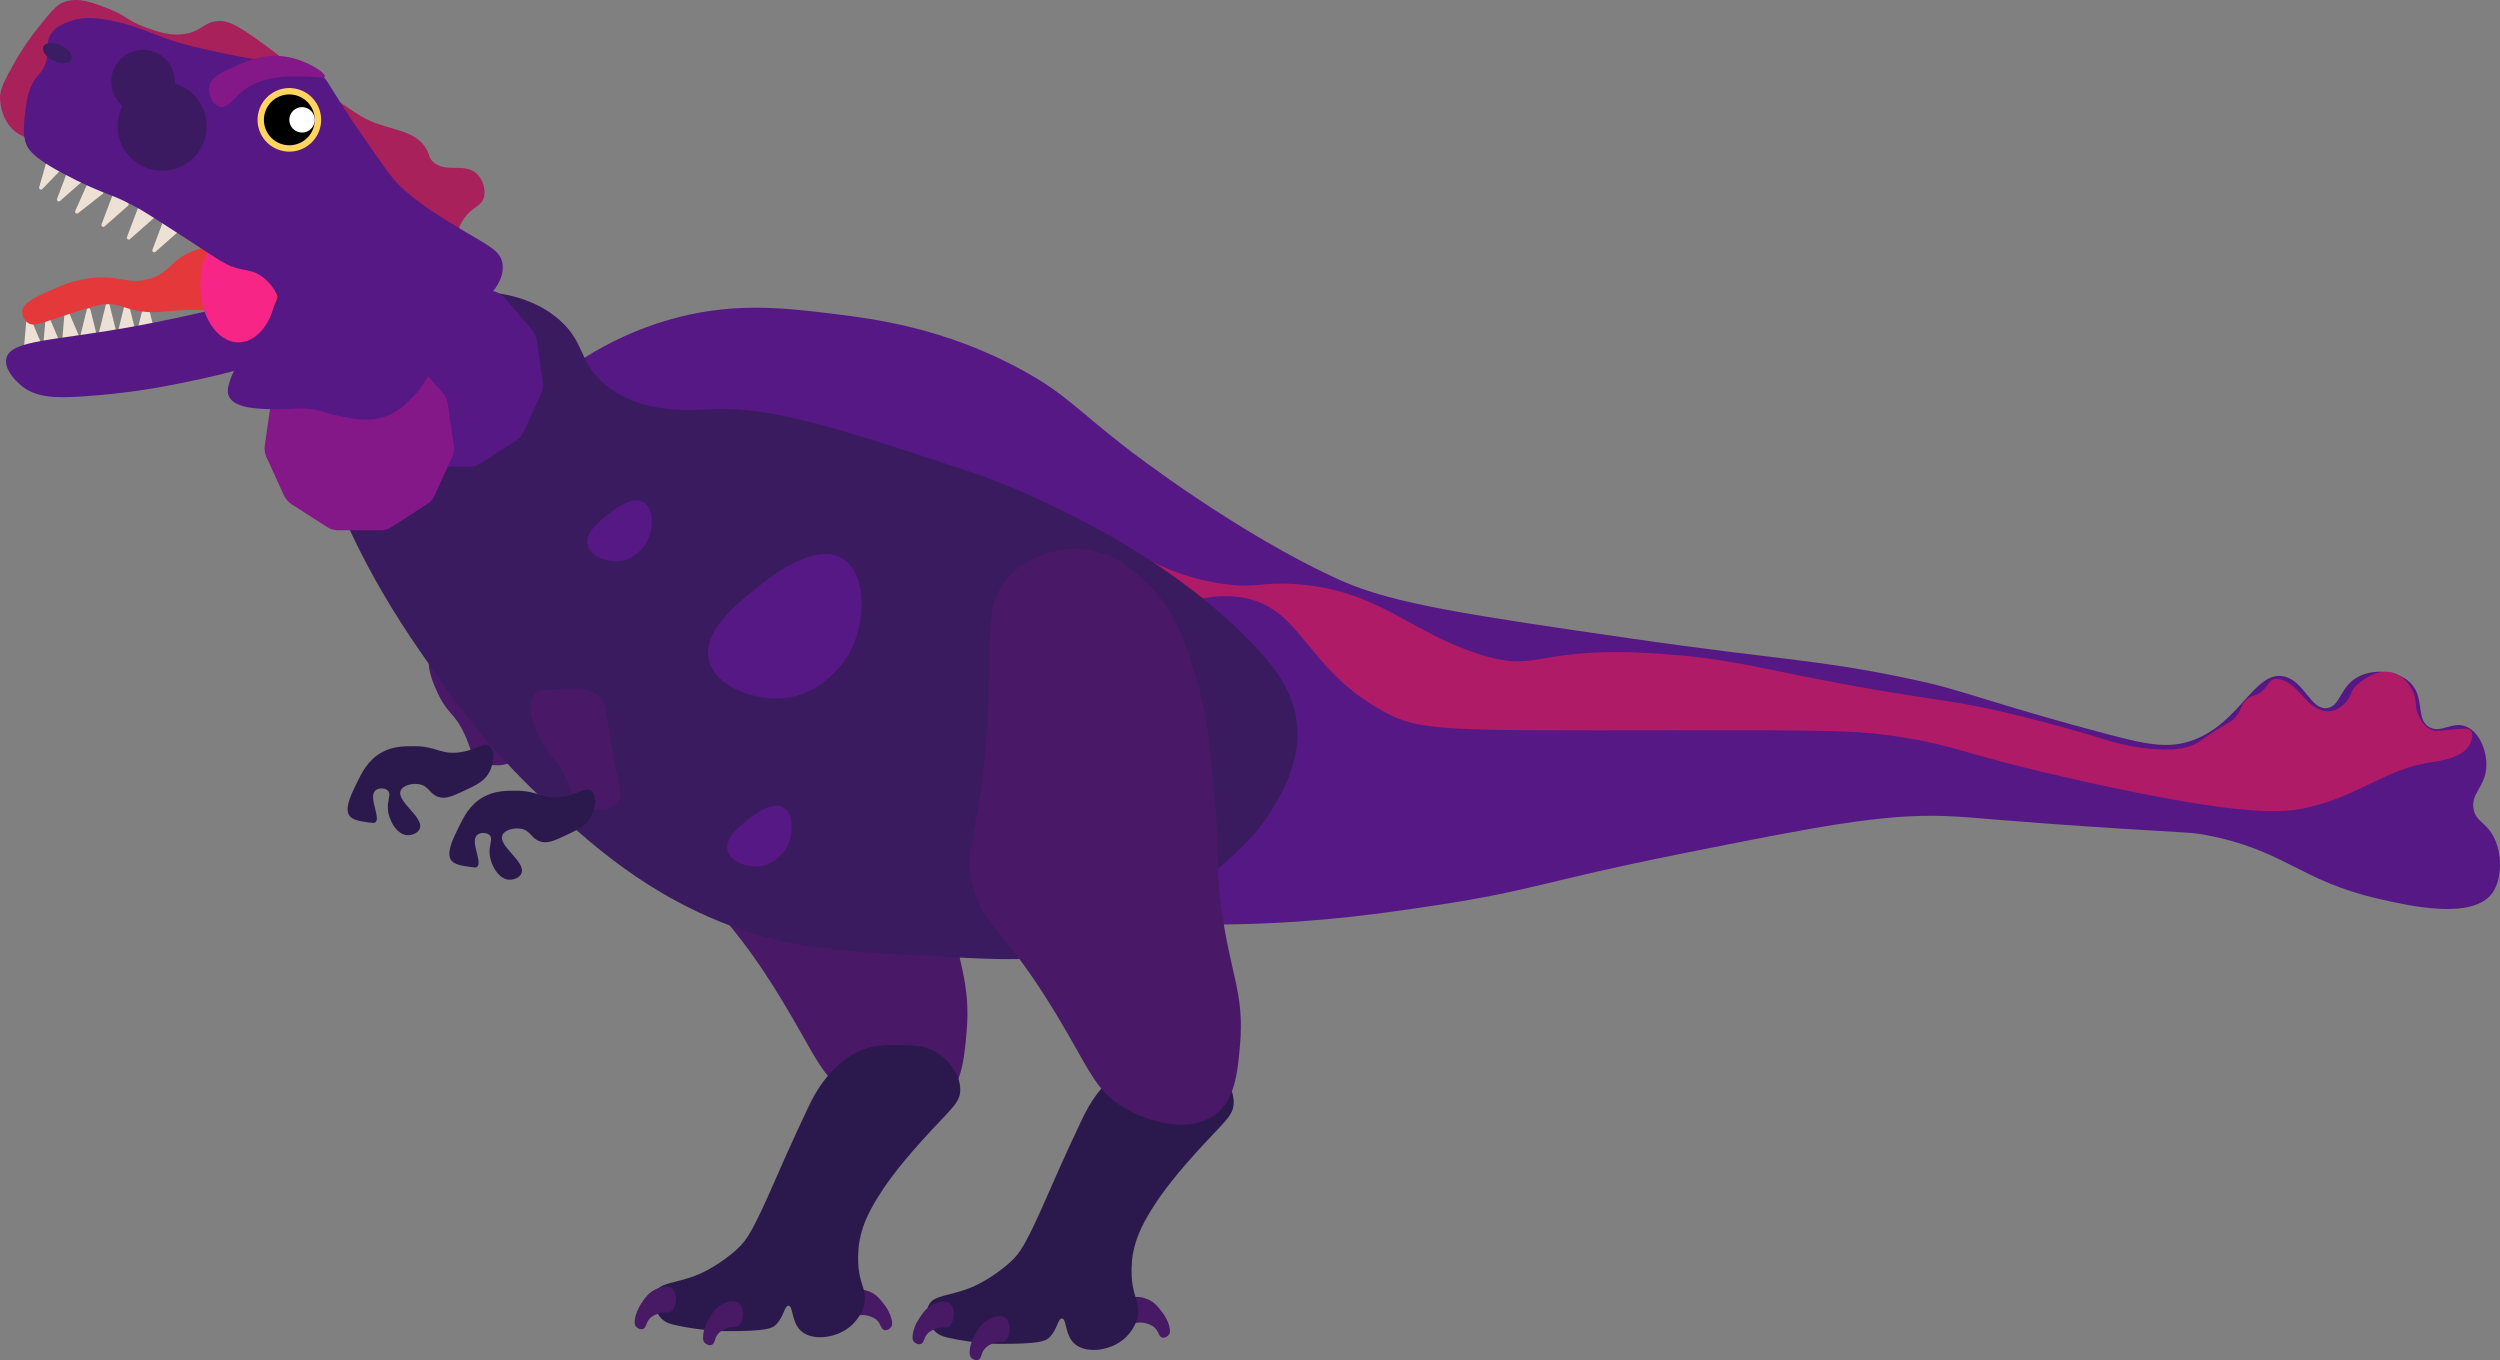 <?xml version="1.0" encoding="UTF-8"?>
<svg id="Calque_2" data-name="Calque 2" xmlns="http://www.w3.org/2000/svg" viewBox="0 0 665.86 362.27">
  <rect x="0" y="0" width="665.86" height="362.27" fill="#808080" stroke="none"/>
  <defs>
    <style>
      .cls-1 {
        fill: #2b194d;
      }

      .cls-2 {
        fill: #fff;
      }

      .cls-3 {
        fill: #ede0d4;
      }

      .cls-4 {
        fill: #3b1a61;
      }

      .cls-5 {
        fill: #491867;
      }

      .cls-6 {
        fill: #a9215a;
      }

      .cls-7 {
        fill: #481964;
      }

      .cls-8 {
        fill: #ffd45f;
      }

      .cls-9 {
        fill: #f72585;
      }

      .cls-10 {
        fill: #841888;
      }

      .cls-11 {
        fill: #b01b68;
      }

      .cls-12 {
        fill: #3b1b60;
      }

      .cls-13 {
        fill: #3a1d63;
      }

      .cls-14 {
        fill: #e5383b;
      }

      .cls-15 {
        fill: #561884;
      }
    </style>
  </defs>
  <g id="Calque_1-2" data-name="Calque 1">
    <g id="queu">
      <path class="cls-15" d="m142.27,105.59c6.44-5.94,18.32-15.29,35.57-20.32,16.64-4.86,30.06-3.41,44.04-1.69,10.28,1.26,29.81,3.63,50.81,15.24,11.16,6.17,13.83,10.01,27.1,20.32,1.67,1.3,30.29,23.37,57.59,35.57,13.75,6.14,34.57,9.18,76.22,15.24,41.45,6.04,52.19,5.67,79.6,11.86,9.44,2.13,21.83,6.82,47.42,13.55,10.93,2.88,16.92,4.27,23.71,1.69,12.32-4.68,16.13-18.21,23.71-16.94,5.67.96,7.34,9.18,11.86,8.47,3.61-.57,3.29-5.94,8.47-8.47,4.13-2.02,10.27-1.51,13.55,1.69,4.03,3.94,1.4,9.7,5.08,11.86,3.21,1.88,6.24-1.89,10.16,0,3.4,1.64,5.13,6.43,5.08,10.16-.08,5.75-4.35,7.45-3.39,11.86.69,3.14,3.07,3.23,5.08,6.77,2.71,4.77,2.43,11.69,0,15.24-5.15,7.53-22.4,3.56-30.49,1.69-20.94-4.82-24.91-12.95-45.73-16.94-3.8-.73-4.33-.58-22.02-1.69-33.08-2.08-38.22-3.02-47.42-3.39-16.91-.68-34.99,2.93-71.14,10.16-35.94,7.19-38.76,9.65-64.36,13.55-13.26,2.02-30.73,4.62-52.5,5.08-28.1.59-51.94,1.09-79.6-8.47-34.04-11.77-54.08-31.94-74.52-52.5-19.86-19.98-39.69-40.52-37.26-66.05.54-5.74,2.09-10.4,3.38-13.54Z"/>
      <path class="cls-11" d="m329.42,158.94c17.44,1.95,17.41,18.61,38.96,30.49,9.75,5.38,15.53,5.15,77.91,5.08,42.95-.04,48.68.06,59.28,1.69,16.86,2.6,15.42,4.35,49.12,11.86,44.14,9.82,54.18,8.5,60.97,6.77,13.72-3.48,19.72-10,32.18-11.86,1.99-.3,8.46-1.12,10.16-5.08.41-.96.75-2.58,0-3.39-.57-.62-1.53-.5-6.77,0-1.77.17-2.67.25-3.39,0-1.89-.65-2.87-2.43-3.39-3.39-1.56-2.9-.56-4.13-1.69-6.77-.21-.49-1.75-3.95-5.08-5.08-4.81-1.64-9.58,2.84-10.16,3.39-1.61,1.51-1.25,3.29-3.39,5.08-.74.62-1.8,1.49-3.39,1.69-2.48.31-4.49-1.24-5.08-1.69-.53-.41-.72-.66-1.69-1.69-2.02-2.14-3.08-3.16-3.39-3.39-.85-.63-3.13-2.34-5.08-1.69-1.47.49-1.21,1.8-3.39,3.39-1.59,1.16-2.03.68-3.39,1.69-2.03,1.51-1.49,2.9-3.39,5.08-.96,1.1-1.35,1.04-5.08,3.39-3.68,2.32-3.72,2.65-5.08,3.39-2.38,1.3-5.21,1.91-10.16,1.69-7.39-.32-13.18-2.21-16.94-3.39,0,0-11.08-3.47-25.41-6.77-7.83-1.81-13.43-2.6-18.63-3.39-40.62-6.12-47.6-10.18-71.14-11.86-34.72-2.47-32.15,5.46-49.12,0-18.64-6-26.77-17.2-49.12-18.63-9.32-.6-9.71,1.23-18.63,0-21.91-3.03-29.62-15.47-37.26-11.86-8.66,4.1-10.7,25.74-3.39,30.49,8.7,5.64,22.77-17.61,44.05-15.24Z"/>
    </g>
    <path class="cls-5" d="m121.95,171.65c-3.63.18-5.58.27-6.77,1.69-2.59,3.07.62,9.65,1.69,11.86,2.44,5.01,4.17,4.64,6.77,10.16,1.85,3.91,1.56,5.34,3.39,6.77,2.77,2.18,7.89,2.37,10.16,0,1.95-2.03.35-4.43-1.69-16.94-1.3-7.93-1.17-10.09-3.39-11.86-2.59-2.06-6.25-1.88-10.16-1.68Z"/>
    <path id="main-droite" class="cls-1" d="m130.41,205.52c-1.27,2.52-3.53,3.57-6.77,5.08-3.17,1.48-4.86,2.26-6.77,1.69-2.46-.73-2.58-2.86-5.08-3.39-1.86-.39-4.48.24-5.08,1.69-1.19,2.89,6.34,7.09,5.08,10.16-.51,1.24-2.22,1.78-3.39,1.69-2.63-.19-4.8-3.73-5.08-6.77-.24-2.58.96-4.12,0-5.08-.76-.77-2.54-.83-3.39,0-1.87,1.84,1.63,7.31,0,8.47-.27.19-.75.13-1.69,0-2.12-.3-4.16-.58-5.08-1.69-1.54-1.85.3-5.61,1.69-8.47,1.56-3.2,3.14-6.44,6.77-8.47,2.97-1.66,5.82-1.68,8.47-1.69,6.17-.03,6.96,2.18,11.86,1.69,4.85-.48,6.89-2.93,8.47-1.69,1.52,1.2,1.08,4.61,0,6.78Z"/>
    <path id="Cuisse-droit" class="cls-5" d="m196.47,149.63c-8.24,8.03-4.42,17.47-6.77,45.73-2.18,26.05-6.15,26.7-3.39,37.26,2.98,11.39,7.37,9.72,22.02,33.87,9.16,15.1,10.51,20.82,18.63,25.41,6.1,3.44,16.79,6.69,23.71,1.69,5.36-3.86,6.09-10.93,6.77-18.63,1.24-13.92-2.65-18.77-5.08-37.26-1.54-11.73.03-9.72-1.69-28.79-1.32-14.63-2.05-22.21-5.08-32.18-2.91-9.58-5.63-18.13-13.55-25.41-3.08-2.83-8.61-7.9-16.94-8.47-6.82-.46-13.94,2.21-18.63,6.78Z"/>
    <g id="machoire-inf">
      <path class="cls-3" d="m7.07,84.64l-.71,8.31c-.03.32.25.58.57.53l3.98-.63c.32-.05.51-.39.38-.69l-3.26-7.67c-.21-.47-.91-.36-.96.15Z"/>
      <path class="cls-3" d="m12.15,84.64l-.71,8.31c-.03.32.25.58.57.53l3.98-.63c.32-.05.51-.39.38-.69l-3.26-7.67c-.21-.47-.91-.36-.96.15Z"/>
      <path class="cls-3" d="m17.23,82.95l-.71,8.31c-.03.32.25.58.57.53l3.98-.63c.32-.05.51-.39.38-.69l-3.26-7.67c-.21-.48-.91-.37-.96.15Z"/>
      <path class="cls-3" d="m23.12,82.49l-2.01,8.09c-.08.31.16.62.48.62h4.03c.32,0,.56-.3.48-.62l-2.01-8.09c-.13-.5-.84-.5-.97,0Z"/>
      <path class="cls-3" d="m28.2,81.12l-2.01,8.09c-.08.31.16.62.48.62h4.03c.32,0,.56-.3.48-.62l-2.01-8.09c-.13-.51-.84-.51-.97,0Z"/>
      <path class="cls-3" d="m33.28,80.8l-2.01,8.09c-.08.31.16.62.48.62h4.03c.32,0,.56-.3.48-.62l-2.01-8.09c-.13-.51-.84-.51-.97,0Z"/>
      <path class="cls-3" d="m38.36,80.8l-2.01,8.09c-.08.31.16.62.48.62h4.03c.32,0,.56-.3.48-.62l-2.01-8.09c-.13-.51-.84-.51-.97,0Z"/>
      <path class="cls-15" d="m96.54,75.11c-3.84-3.78-11.06-.05-30.49,5.08,0,0-15,3.96-30.49,6.77-21.32,3.87-32.71,3.54-33.87,8.47-.69,2.91,2.58,6.01,3.39,6.77,4,3.79,9.65,3.86,16.94,3.39,12.34-.8,21.8-2.66,25.41-3.39,19.16-3.85,15.11-4.17,28.79-6.77,12.54-2.39,17.39-2.4,20.32-6.77,2.66-3.97,3.08-10.53,0-13.55Z"/>
    </g>
    <circle class="cls-4" cx="77.06" cy="31.92" r="11.86"/>
    <path class="cls-4" d="m87.23,33.61c-1.07.67-2.8-2.42-8.47-5.08-6.08-2.86-9.96-2.06-10.16-3.39-.29-1.93,7.38-7.1,13.29-4.37,5.88,2.72,6.97,11.82,5.34,12.84Z"/>
    <g id="corps">
      <path class="cls-12" d="m84.69,90.35c5.63-4.14,15.45-10.04,28.79-11.86,6.75-.92,24.21-3.3,35.57,6.77,6.9,6.12,4.97,11.01,11.86,16.94,9.51,8.18,22.69,7.03,28.79,6.77,16.22-.69,33.96,5.19,69.44,16.94,0,0,47.15,15.61,76.22,47.42,4.59,5.02,9.55,11.58,10.16,20.32.69,9.75-4.32,17.99-6.77,22.02-3.06,5.04-6.58,8.85-11.86,13.55-9.11,8.1-18.78,16.7-32.18,22.02-12.97,5.14-24.63,4.63-47.42,3.39-23.16-1.26-34.73-1.89-49.12-6.77-25.71-8.73-42.02-24.09-54.2-35.57-15.11-14.24-24.34-27.6-32.18-38.95-6.84-9.9-13.03-20.19-18.63-32.18-9.26-19.83-10.28-30.17-10.16-37.26.09-5.7.94-10.39,1.69-13.55Z"/>
      <path class="cls-5" d="m149.05,183.5c-3.63.18-5.58.27-6.77,1.69-2.59,3.07.62,9.65,1.69,11.86,2.44,5.01,4.17,4.64,6.77,10.16,1.85,3.91,1.56,5.34,3.39,6.77,2.77,2.18,7.89,2.37,10.16,0,1.95-2.03.35-4.43-1.69-16.94-1.3-7.93-1.17-10.09-3.39-11.86-2.6-2.05-6.25-1.87-10.16-1.68Z"/>
      <path class="cls-15" d="m117.86,74.45l-10.79,3.17c-1.01.3-1.91.88-2.6,1.67l-7.36,8.5c-.69.79-1.13,1.77-1.28,2.81l-1.6,11.13c-.15,1.04,0,2.1.44,3.06l4.67,10.23c.44.96,1.14,1.77,2.02,2.33l9.46,6.08c.88.57,1.91.87,2.96.87h11.24c1.05,0,2.08-.3,2.96-.87l9.46-6.08c.88-.57,1.59-1.38,2.02-2.33l4.67-10.23c.44-.96.59-2.02.44-3.06l-1.6-11.13c-.15-1.04-.59-2.01-1.28-2.81l-7.36-8.5c-.69-.79-1.59-1.37-2.6-1.67l-10.79-3.17c-1-.3-2.07-.3-3.08,0Z"/>
      <path class="cls-10" d="m94.15,91.39l-10.79,3.17c-1.01.3-1.91.88-2.6,1.67l-7.36,8.5c-.69.79-1.13,1.77-1.28,2.81l-1.6,11.13c-.15,1.04,0,2.1.44,3.06l4.67,10.23c.44.96,1.14,1.77,2.02,2.33l9.46,6.08c.88.57,1.91.87,2.96.87h11.24c1.05,0,2.08-.3,2.96-.87l9.46-6.08c.88-.57,1.59-1.38,2.02-2.33l4.67-10.23c.44-.96.59-2.02.44-3.06l-1.6-11.13c-.15-1.04-.59-2.01-1.28-2.81l-7.36-8.5c-.69-.79-1.59-1.37-2.6-1.67l-10.79-3.17c-1-.3-2.07-.3-3.08,0Z"/>
      <path class="cls-15" d="m224.41,148.78c-7.56-4.69-19.94,5.39-23.71,8.47-5.09,4.14-13.7,11.16-11.86,18.63,1.71,6.9,11.43,10.4,18.63,10.16,11.97-.4,18.24-11.16,18.63-11.86,4.74-8.43,4.78-21.39-1.69-25.4Z"/>
      <path class="cls-15" d="m171.47,133.82c-3.18-1.97-8.39,2.27-9.98,3.56-2.14,1.74-5.77,4.7-4.99,7.84.72,2.9,4.81,4.38,7.84,4.28,5.04-.17,7.68-4.7,7.84-4.99,1.99-3.56,2.01-9.01-.71-10.69Z"/>
      <path class="cls-15" d="m208.73,215.11c-3.18-1.97-8.39,2.27-9.98,3.56-2.14,1.74-5.77,4.7-4.99,7.84.72,2.9,4.81,4.38,7.84,4.28,5.04-.17,7.68-4.7,7.84-4.99,1.99-3.55,2.01-9-.71-10.69Z"/>
    </g>
    <g id="patte-gauche">
      <path class="cls-7" d="m301.08,346.02c-1.75,1.54-.71,5.62.92,6.26.61.24.91-.15,2.24-.01.3.03,1.49.18,2.69.88,1.8,1.06,1.51,2.91,2.7,3.12.69.12,1.45-.36,1.78-.9.18-.29.38-.83-.01-2.24-.5-1.8-1.41-3.05-1.81-3.57-1.19-1.54-2.2-2.86-4.04-3.56-.68-.25-3.1-1.18-4.47.02Z"/>
      <path class="cls-1" d="m311.64,281.74c-3.03-.03-6.38-.02-10.16,1.69-.82.37-2.68,1.29-5.08,3.39-4.76,4.15-7.09,8.94-8.47,11.86-4.35,9.16-7.65,16.75-8.47,18.63-6.13,14.04-7.69,16.32-10.16,18.63-4.85,4.52-10.16,6.77-10.16,6.77-6.34,2.69-10.56,2.05-11.86,5.08-.91,2.12.02,5.12,1.69,6.77,1.18,1.16,2.58,1.51,3.39,1.69,7.24,1.67,13.55,1.69,13.55,1.69,11.21.04,12.61-.78,13.55-1.69,2.19-2.13,2.3-5.15,3.39-5.08,1.3.08.71,4.44,3.39,6.77,3.12,2.73,9.75,1.9,13.55-1.69.54-.51,3.16-3.1,3.39-6.77.17-2.84-1.22-3.97-1.69-8.47,0,0-.24-2.25,0-5.08.44-5.27,2.69-9.66,5.08-13.55,1.76-2.86,4.84-7.46,11.86-15.24,7.65-8.49,10.16-9.87,10.16-13.55.01-4.41-3.59-8.33-6.77-10.16-2.84-1.62-5.42-1.65-10.18-1.69Z"/>
      <path class="cls-7" d="m252.96,347.17c1.85,1.41,1.1,5.55-.48,6.31-.59.28-.92-.08-2.23.15-.3.05-1.47.28-2.62,1.07-1.72,1.18-1.3,3.01-2.47,3.3-.68.17-1.47-.25-1.84-.77-.2-.28-.44-.8-.15-2.23.37-1.83,1.19-3.15,1.55-3.69,1.07-1.62,1.99-3,3.78-3.84.65-.31,3.01-1.4,4.46-.3Z"/>
      <path class="cls-7" d="m267.62,350.92c1.94,1.29,1.44,5.47-.09,6.32-.57.32-.92-.03-2.22.29-.29.07-1.45.37-2.55,1.23-1.64,1.29-1.11,3.08-2.26,3.45-.67.21-1.48-.16-1.89-.66-.22-.27-.49-.77-.29-2.22.26-1.85.99-3.21,1.32-3.78.97-1.68,1.8-3.12,3.53-4.06.65-.34,2.93-1.58,4.45-.57Z"/>
    </g>
    <path id="Cuisse-gauche" class="cls-5" d="m269.3,153.02c-8.24,8.03-4.42,17.47-6.77,45.73-2.18,26.05-6.15,26.7-3.39,37.26,2.98,11.39,7.37,9.72,22.02,33.87,9.16,15.1,10.51,20.82,18.63,25.41,6.1,3.44,16.79,6.69,23.71,1.69,5.36-3.86,6.09-10.93,6.77-18.63,1.24-13.92-2.65-18.77-5.08-37.26-1.54-11.73.03-9.72-1.69-28.79-1.32-14.63-2.05-22.21-5.08-32.18-2.91-9.58-5.63-18.13-13.55-25.41-3.08-2.83-8.61-7.9-16.94-8.47-6.82-.46-13.94,2.2-18.63,6.78Z"/>
    <path id="main-gauche" class="cls-1" d="m157.51,217.38c-1.27,2.52-3.53,3.57-6.77,5.08-3.17,1.48-4.86,2.26-6.77,1.69-2.46-.73-2.58-2.86-5.08-3.39-1.86-.39-4.48.24-5.08,1.69-1.19,2.89,6.34,7.09,5.08,10.16-.51,1.24-2.22,1.78-3.39,1.69-2.63-.19-4.8-3.73-5.08-6.77-.24-2.58.96-4.12,0-5.08-.76-.77-2.54-.83-3.39,0-1.87,1.84,1.63,7.31,0,8.47-.27.19-.75.13-1.69,0-2.12-.3-4.16-.58-5.08-1.69-1.54-1.85.3-5.61,1.69-8.47,1.56-3.2,3.14-6.44,6.77-8.47,2.97-1.66,5.82-1.68,8.47-1.69,6.17-.03,6.96,2.18,11.86,1.69,4.85-.48,6.89-2.93,8.47-1.69,1.52,1.19,1.08,4.61,0,6.78Z"/>
    <g id="machoire-sup">
      <path class="cls-14" d="m5.93,82.73c.11-1.02.85-2.5,6.77-5.08,4.03-1.76,6.36-2.77,10.16-3.39,8.98-1.45,10.86,1.81,16.94,0,5.26-1.57,5.49-4.5,10.16-6.77,6.29-3.06,17.48-4.41,22.02,1.69,2.79,3.75,3.16,10.44,0,13.55-3.99,3.93-10.21-1.21-25.41,0-3.56.28-6.16.8-10.16,0-3.83-.77-5.06-1.96-8.47-1.69-1.66.13-3.37.65-6.77,1.69-1.52.46-1.89.62-5.08,1.69-6.24,2.09-7.39,2.35-8.47,1.69-1.1-.67-1.83-2.12-1.69-3.38Z"/>
      <path class="cls-3" d="m11.28,50.34l5.79-6c.22-.23.17-.61-.11-.78l-3.49-2.01c-.28-.16-.64-.02-.73.29l-2.3,8.01c-.14.5.48.86.84.49Z"/>
      <path class="cls-3" d="m15.99,53.53l6.25-5.51c.24-.21.22-.6-.05-.78l-3.31-2.29c-.27-.18-.63-.07-.75.23l-2.94,7.8c-.18.49.41.89.8.55Z"/>
      <path class="cls-3" d="m20.81,56.77l6.56-5.14c.25-.2.25-.58,0-.78l-3.18-2.48c-.25-.2-.63-.11-.76.19l-3.39,7.62c-.2.47.36.91.77.59Z"/>
      <path class="cls-3" d="m27.84,60.31l6.25-5.51c.24-.21.22-.6-.05-.78l-3.31-2.29c-.27-.18-.63-.07-.75.23l-2.94,7.8c-.17.48.41.89.8.55Z"/>
      <path class="cls-3" d="m34.62,63.69l6.25-5.51c.24-.21.22-.6-.05-.78l-3.31-2.29c-.27-.18-.63-.07-.75.23l-2.94,7.8c-.18.49.41.9.8.55Z"/>
      <path class="cls-3" d="m41.39,67.08l6.25-5.51c.24-.21.22-.6-.05-.78l-3.31-2.29c-.27-.18-.63-.07-.75.23l-2.94,7.8c-.17.49.41.89.8.55Z"/>
      <path class="cls-6" d="m11.86,37.84c-3.26-.9-5.95-.93-8.47-3.39C0,31.13,0,26.4,0,25.98c.04-2.29,1.15-4.38,3.39-8.47,2.21-4.05,4.5-7.33,6.77-10.16C13.39,3.33,15,1.31,16.93.58c3.78-1.44,7.63.06,11.86,1.69,5.08,1.97,5.04,3.26,10.16,5.08,3.23,1.15,6.35,2.26,10.16,1.69,4.48-.66,4.96-2.91,8.47-3.39,2.91-.4,5.42.76,13.55,6.77,8.49,6.27,9.27,7.6,15.24,11.86,6.8,4.84,10.19,7.25,13.55,8.47,5.57,2.02,10.88,2.36,13.55,6.77,1.03,1.71.59,2.23,1.69,3.39,3.28,3.43,8.52.22,11.86,3.39,1.78,1.69,2.55,4.75,1.69,6.77-.86,2.03-2.93,2.03-5.08,5.08-.88,1.25-1.3,2.34-1.69,3.39-5.12,13.63-5.72,17.42-8.47,20.32-5.19,5.5-15.17,4.76-20.32,3.39-5.63-1.5-5.58-3.79-16.94-10.16-6.05-3.4-6.06-2.74-13.55-6.77-7.62-4.1-8.02-5-16.94-10.16-12.83-7.43-12.1-5.63-18.63-10.16-8.33-5.78-9.18-8.48-15.23-10.16Z"/>
      <ellipse class="cls-9" cx="63.51" cy="75.95" rx="10.16" ry="15.24"/>
      <path class="cls-15" d="m6.78,29.38c.27-2.22.54-4.34,1.69-6.77,1.4-2.97,2.31-2.59,3.39-5.08,1.66-3.83-.03-5.76,1.69-8.47,1.28-2.01,3.37-2.77,5.08-3.39,3.39-1.23,6.78-1.11,11.86,0,6.54,1.43,8.96,2.99,15.24,5.08,4.06,1.35,7.23,2.03,13.55,3.39,19.14,4.11,20.49,1.67,25.41,5.08,2.93,2.03,1.91,2.52,11.86,16.94,5.22,7.56,7.83,11.34,10.16,13.55,4.84,4.58,10.72,8.12,16.94,11.86,6.43,3.86,9.54,5.18,10.16,8.47.58,3.07-1.25,6.48-3.39,8.47-4.06,3.78-9.09,2.23-10.16,5.08-.83,2.2,2.05,3.46,1.69,6.77-.29,2.77-2.42,3.11-6.77,8.47-2.95,3.63-2.58,4.22-5.08,6.77-1.88,1.92-3.79,3.87-6.77,5.08-4.73,1.91-9.49.88-13.55,0-3.28-.71-3.64-1.27-6.77-1.69-3.43-.47-4.48,0-8.47,0-4.83,0-11.95-.01-13.55-3.39-.52-1.09-.32-2.24,0-3.39,2.86-10.3,13.57-13.24,13.55-20.32-.01-3.55-2.7-6.89-5.08-8.47-1.85-1.23-3.47-1.37-5.08-1.69-4.02-.8-5.62-2.24-15.24-8.47-7.39-4.78-11.09-7.18-13.55-8.47-6.22-3.27-6.98-2.71-15.24-6.77-11.34-5.57-12.93-8.1-13.55-10.16-.75-2.44-.42-5.17-.02-8.48Z"/>
      <ellipse class="cls-13" cx="15.26" cy="14.14" rx="2.27" ry="4.09" transform="translate(-3.98 22.03) rotate(-65.1)"/>
      <circle class="cls-4" cx="43.19" cy="33.61" r="11.86"/>
      <circle class="cls-4" cx="38.11" cy="21.75" r="8.47"/>
      <path class="cls-10" d="m55.74,23.08c.46-2.58,3.29-3.84,6.69-5.35,3.52-1.57,7.8-3.47,13.38-2.68,5.94.85,11.03,4.42,10.71,5.35-.17.51-1.86.08-5.35,0-2.96-.06-7.91-.17-12.04,1.34-6.49,2.36-7.86,7.55-10.71,6.69-1.85-.56-3.05-3.28-2.68-5.35Z"/>
    </g>
    <g id="oeil">
      <circle class="cls-8" cx="77.06" cy="31.92" r="8.47" transform="translate(33.21 102.87) rotate(-80.78)"/>
      <circle cx="77.06" cy="31.92" r="6.77" transform="translate(18.08 90.9) rotate(-67.5)"/>
      <circle class="cls-2" cx="80.45" cy="31.92" r="3.39" transform="translate(20.17 94.03) rotate(-67.5)"/>
    </g>
    <g id="patte-droite">
      <path class="cls-7" d="m227.08,344.02c-1.75,1.54-.71,5.62.92,6.26.61.24.91-.15,2.24-.01.3.03,1.49.18,2.69.88,1.8,1.06,1.51,2.91,2.7,3.12.69.12,1.45-.36,1.78-.9.18-.29.38-.83-.01-2.24-.5-1.8-1.41-3.05-1.81-3.57-1.19-1.54-2.2-2.86-4.04-3.56-.68-.25-3.1-1.18-4.47.02Z"/>
      <path class="cls-1" d="m238.81,278.35c-3.03-.03-6.38-.02-10.16,1.69-.82.37-2.68,1.29-5.08,3.39-4.76,4.15-7.09,8.94-8.47,11.86-4.35,9.16-7.65,16.75-8.47,18.63-6.13,14.04-7.69,16.32-10.16,18.63-4.85,4.52-10.16,6.77-10.16,6.77-6.34,2.69-10.56,2.05-11.86,5.08-.91,2.12.02,5.12,1.69,6.77,1.18,1.16,2.58,1.51,3.39,1.69,7.24,1.67,13.55,1.69,13.55,1.69,11.21.04,12.61-.78,13.55-1.69,2.19-2.13,2.3-5.15,3.39-5.08,1.3.08.71,4.44,3.39,6.77,3.12,2.73,9.75,1.9,13.55-1.69.54-.51,3.16-3.1,3.39-6.77.17-2.84-1.22-3.97-1.69-8.47,0,0-.24-2.25,0-5.08.44-5.27,2.69-9.66,5.08-13.55,1.76-2.86,4.84-7.46,11.86-15.24,7.65-8.49,10.16-9.87,10.16-13.55.01-4.41-3.59-8.33-6.77-10.16-2.84-1.62-5.42-1.65-10.18-1.69Z"/>
      <path class="cls-7" d="m178.96,343.17c1.85,1.41,1.1,5.55-.48,6.31-.59.28-.92-.08-2.23.15-.3.05-1.47.28-2.62,1.07-1.72,1.18-1.3,3.01-2.47,3.3-.68.17-1.47-.25-1.84-.77-.2-.28-.44-.8-.15-2.23.37-1.83,1.19-3.15,1.55-3.69,1.07-1.62,1.99-3,3.78-3.84.65-.31,3.01-1.4,4.46-.3Z"/>
      <path class="cls-7" d="m196.62,346.92c1.94,1.29,1.44,5.47-.09,6.32-.57.32-.92-.03-2.22.29-.29.07-1.45.37-2.55,1.23-1.64,1.29-1.11,3.08-2.26,3.45-.67.21-1.48-.16-1.89-.66-.22-.27-.49-.77-.29-2.22.26-1.85.99-3.21,1.32-3.78.97-1.68,1.8-3.12,3.53-4.06.65-.34,2.93-1.58,4.45-.57Z"/>
    </g>
  </g>
</svg>